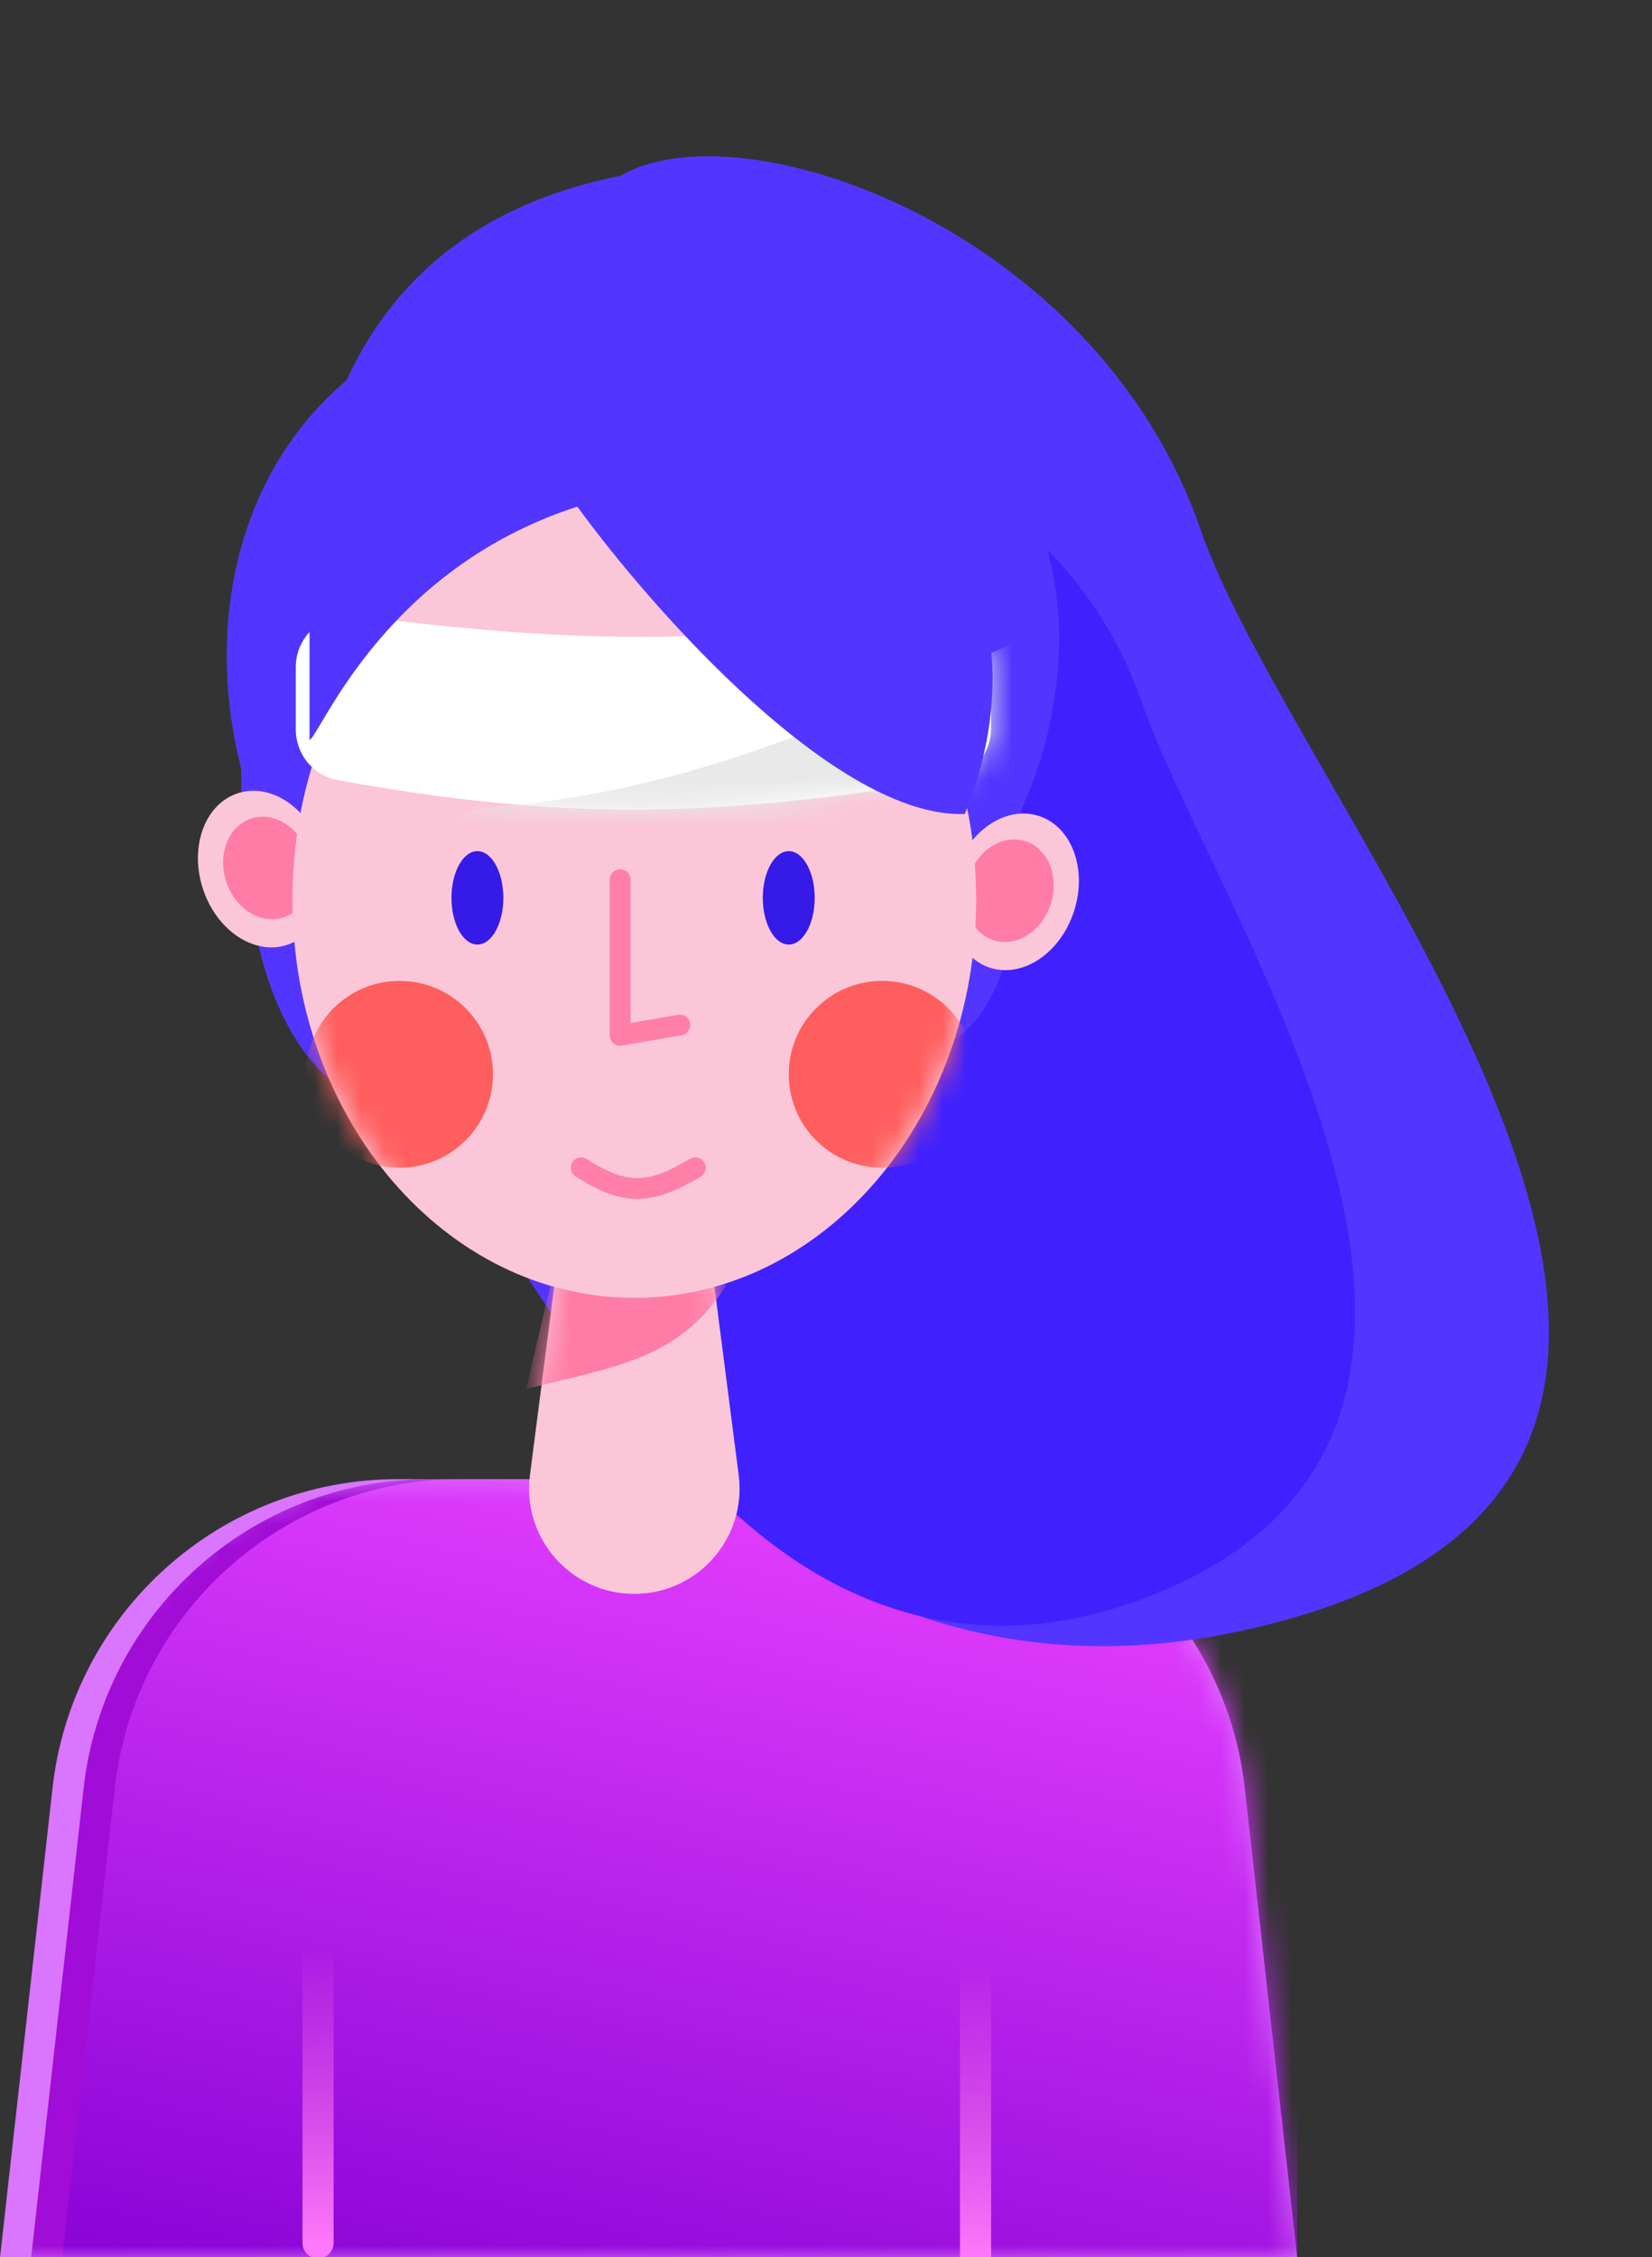 <svg width="71" height="97" viewBox="0 0 71 97" fill="none" xmlns="http://www.w3.org/2000/svg">
<rect x="0" y="0" width="71" height="97" fill="#333333" stroke="none"/>
<g clip-path="url(#clip0_28_1113)">
<path d="M2.256 76.841C3.102 69.278 9.496 63.56 17.106 63.56H38.648C46.258 63.56 52.652 69.278 53.498 76.841L55.754 97.012H0L2.256 76.841Z" fill="#DA75FD"/>
<mask id="mask0_28_1113" style="mask-type:alpha" maskUnits="userSpaceOnUse" x="0" y="63" width="56" height="35">
<path d="M2.256 76.841C3.102 69.278 9.496 63.56 17.106 63.56H38.648C46.258 63.56 52.652 69.278 53.498 76.841L55.754 97.012H0L2.256 76.841Z" fill="#00D355"/>
</mask>
<g mask="url(#mask0_28_1113)">
<path d="M3.594 76.841C4.44 69.278 10.834 63.56 18.444 63.56H39.986C47.596 63.56 53.99 69.278 54.836 76.841L57.092 97.012H1.338L3.594 76.841Z" fill="#A10CD6"/>
<path d="M4.932 76.841C5.778 69.278 12.172 63.56 19.782 63.56H41.324C48.934 63.56 55.328 69.278 56.174 76.841L58.43 97.012H2.676L4.932 76.841Z" fill="url(#paint0_linear_28_1113)"/>
</g>
<path fill-rule="evenodd" clip-rule="evenodd" d="M41.927 83.631C42.296 83.631 42.596 83.931 42.596 84.3V97.012C42.596 97.382 42.296 97.681 41.927 97.681C41.557 97.681 41.258 97.382 41.258 97.012V84.3C41.258 83.931 41.557 83.631 41.927 83.631Z" fill="url(#paint1_linear_28_1113)"/>
<path fill-rule="evenodd" clip-rule="evenodd" d="M13.669 83C14.039 83 14.338 83.299 14.338 83.669V96.381C14.338 96.751 14.039 97.05 13.669 97.05C13.3 97.05 13 96.751 13 96.381V83.669C13 83.299 13.3 83 13.669 83Z" fill="url(#paint2_linear_28_1113)"/>
</g>
<path d="M51.604 22.769C55.791 34.903 80.647 62.428 55.396 69.57C31.571 76.31 19.802 52.211 15.615 40.078C11.427 27.945 10.668 10.733 26.666 7.553C31.887 4.504 47.135 9.819 51.604 22.769Z" fill="#5236FF"/>
<path d="M49.031 30.072C52.226 39.332 68.043 61.69 49.031 68.735C32.527 74.851 21.997 54.548 21.206 43.405C18.011 34.145 17.475 20.994 29.831 18.517C33.869 16.172 45.62 20.189 49.031 30.072Z" fill="#4021FE"/>
<path d="M43.913 34.735C43.913 48.677 38.242 45.498 27.016 45.498C12.813 52.836 10.364 42.479 10.364 33.022C7.915 23.483 12.568 12.475 27.016 12.475C49.546 14.921 46.117 30.087 43.913 34.735Z" fill="#5236FF"/>
<path d="M24.323 51.368H30.2L31.748 63.39C32.096 66.095 29.989 68.491 27.262 68.491C24.534 68.491 22.427 66.095 22.776 63.39L24.323 51.368Z" fill="#FBC6D7"/>
<mask id="mask1_28_1113" style="mask-type:alpha" maskUnits="userSpaceOnUse" x="22" y="51" width="10" height="18">
<path d="M24.323 51.368H30.2L31.748 63.39C32.096 66.095 29.989 68.491 27.262 68.491C24.534 68.491 22.427 66.095 22.776 63.39L24.323 51.368Z" fill="#FF7CA6"/>
</mask>
<g mask="url(#mask1_28_1113)">
<path d="M24.568 51.368H30.445L31.18 55.282C29.176 58.392 26.527 58.706 22.609 59.685L24.568 51.368Z" fill="#FF7CA6"/>
</g>
<path d="M13.844 36.533C14.417 38.336 13.733 40.161 12.315 40.61C10.897 41.058 9.283 39.961 8.709 38.158C8.136 36.355 8.82 34.529 10.238 34.081C11.656 33.632 13.27 34.73 13.844 36.533Z" fill="#FBC6D7"/>
<path d="M13.26 36.735C13.634 37.911 13.143 39.116 12.164 39.426C11.184 39.736 10.088 39.035 9.714 37.859C9.341 36.683 9.831 35.478 10.81 35.168C11.79 34.858 12.886 35.56 13.26 36.735Z" fill="#FF7CA6"/>
<path d="M41.032 37.511C40.458 39.314 41.143 41.139 42.56 41.588C43.978 42.037 45.593 40.939 46.166 39.136C46.74 37.333 46.055 35.508 44.637 35.059C43.22 34.611 41.605 35.708 41.032 37.511Z" fill="#FBC6D7"/>
<path d="M41.615 37.714C41.242 38.89 41.732 40.094 42.712 40.404C43.691 40.715 44.787 40.013 45.161 38.837C45.535 37.661 45.044 36.456 44.065 36.146C43.086 35.836 41.989 36.538 41.615 37.714Z" fill="#FF7CA6"/>
<path d="M41.955 38.648C41.955 48.105 35.376 55.771 27.262 55.771C19.147 55.771 12.568 48.105 12.568 38.648C12.568 29.192 19.147 21.526 27.262 21.526C35.376 21.526 41.955 29.192 41.955 38.648Z" fill="#FBC6D7"/>
<mask id="mask2_28_1113" style="mask-type:alpha" maskUnits="userSpaceOnUse" x="12" y="21" width="30" height="35">
<path d="M41.955 38.648C41.955 48.105 35.376 55.771 27.262 55.771C19.147 55.771 12.568 48.105 12.568 38.648C12.568 29.192 19.147 21.526 27.262 21.526C35.376 21.526 41.955 29.192 41.955 38.648Z" fill="#FBC6D7"/>
</mask>
<g mask="url(#mask2_28_1113)">
<path d="M41.927 46.164C41.927 48.381 40.13 50.178 37.913 50.178C35.696 50.178 33.899 48.381 33.899 46.164C33.899 43.947 35.696 42.15 37.913 42.15C40.13 42.15 41.927 43.947 41.927 46.164Z" fill="#FF5E5E"/>
<path d="M21.187 46.164C21.187 48.381 19.39 50.178 17.173 50.178C14.956 50.178 13.159 48.381 13.159 46.164C13.159 43.947 14.956 42.15 17.173 42.15C19.39 42.15 21.187 43.947 21.187 46.164Z" fill="#FF5E5E"/>
</g>
<path fill-rule="evenodd" clip-rule="evenodd" d="M30.268 49.95C30.394 50.162 30.325 50.436 30.113 50.562C29.138 51.143 28.307 51.503 27.438 51.516C26.563 51.53 25.726 51.191 24.737 50.553C24.53 50.42 24.47 50.144 24.604 49.937C24.737 49.73 25.013 49.67 25.22 49.804C26.148 50.402 26.805 50.634 27.424 50.624C28.051 50.614 28.715 50.356 29.656 49.795C29.868 49.669 30.142 49.739 30.268 49.95Z" fill="#FF7FA8"/>
<path d="M21.633 38.582C21.633 39.69 21.134 40.589 20.518 40.589C19.902 40.589 19.403 39.69 19.403 38.582C19.403 37.473 19.902 36.575 20.518 36.575C21.134 36.575 21.633 37.473 21.633 38.582Z" fill="#361AE7"/>
<path d="M35.014 38.582C35.014 39.69 34.515 40.589 33.899 40.589C33.283 40.589 32.784 39.69 32.784 38.582C32.784 37.473 33.283 36.575 33.899 36.575C34.515 36.575 35.014 37.473 35.014 38.582Z" fill="#361AE7"/>
<path fill-rule="evenodd" clip-rule="evenodd" d="M26.651 37.355C26.897 37.355 27.097 37.555 27.097 37.801V43.961L29.139 43.606C29.382 43.564 29.613 43.727 29.655 43.969C29.697 44.212 29.535 44.443 29.292 44.485L26.727 44.931C26.598 44.954 26.465 44.918 26.364 44.833C26.263 44.748 26.205 44.623 26.205 44.492V37.801C26.205 37.555 26.404 37.355 26.651 37.355Z" fill="#FF7FA8"/>
<path d="M12.712 28.672C12.712 27.312 13.921 26.271 15.269 26.449C24.469 27.662 30.627 27.683 40.04 26.447C41.388 26.27 42.596 27.311 42.596 28.67V31.312C42.596 32.397 41.812 33.326 40.742 33.501C30.447 35.181 24.131 35.251 14.523 33.527C13.472 33.338 12.712 32.417 12.712 31.349V28.672Z" fill="white"/>
<mask id="mask3_28_1113" style="mask-type:alpha" maskUnits="userSpaceOnUse" x="12" y="26" width="31" height="9">
<path d="M12.712 28.672C12.712 27.312 13.921 26.271 15.269 26.449C24.469 27.662 30.627 27.683 40.04 26.447C41.388 26.27 42.596 27.311 42.596 28.67V31.312C42.596 32.397 41.812 33.326 40.742 33.501C30.447 35.181 24.131 35.251 14.523 33.527C13.472 33.338 12.712 32.417 12.712 31.349V28.672Z" fill="white"/>
</mask>
<g mask="url(#mask3_28_1113)">
<path d="M19.147 38.752C17.814 37.282 18.985 34.817 20.965 34.684C33.444 33.847 42.734 27.007 47.591 26.38C52.077 25.8 50.268 30.692 49.409 32.59C49.191 33.07 48.783 33.432 48.293 33.625C37.699 37.797 31.392 39.218 20.803 39.466C20.174 39.481 19.57 39.219 19.147 38.752Z" fill="#E9E9E9"/>
</g>
<path d="M13.303 31.799C13.793 31.555 16.486 24.461 24.812 21.77C28.078 26.255 35.979 35.175 41.465 34.979C43.179 30.902 44.354 22.308 35.343 20.547C24.078 18.346 13.303 20.058 13.303 25.929V31.799Z" fill="#5236FF"/>
<defs>
<linearGradient id="paint0_linear_28_1113" x1="24.866" y1="104.595" x2="34.233" y2="63.56" gradientUnits="userSpaceOnUse">
<stop stop-color="#8300D3"/>
<stop offset="1" stop-color="#E43FFF"/>
</linearGradient>
<linearGradient id="paint1_linear_28_1113" x1="41.927" y1="97.012" x2="41.927" y2="84.3" gradientUnits="userSpaceOnUse">
<stop stop-color="#FF77FA"/>
<stop offset="1" stop-color="#FF77E9" stop-opacity="0"/>
</linearGradient>
<linearGradient id="paint2_linear_28_1113" x1="13.669" y1="96.381" x2="13.669" y2="83.669" gradientUnits="userSpaceOnUse">
<stop stop-color="#FF77FA"/>
<stop offset="1" stop-color="#FF77E9" stop-opacity="0"/>
</linearGradient>
<clipPath id="clip0_28_1113">
<rect width="55.754" height="33.452" fill="white" transform="translate(0 63.56)"/>
</clipPath>
</defs>
</svg>
